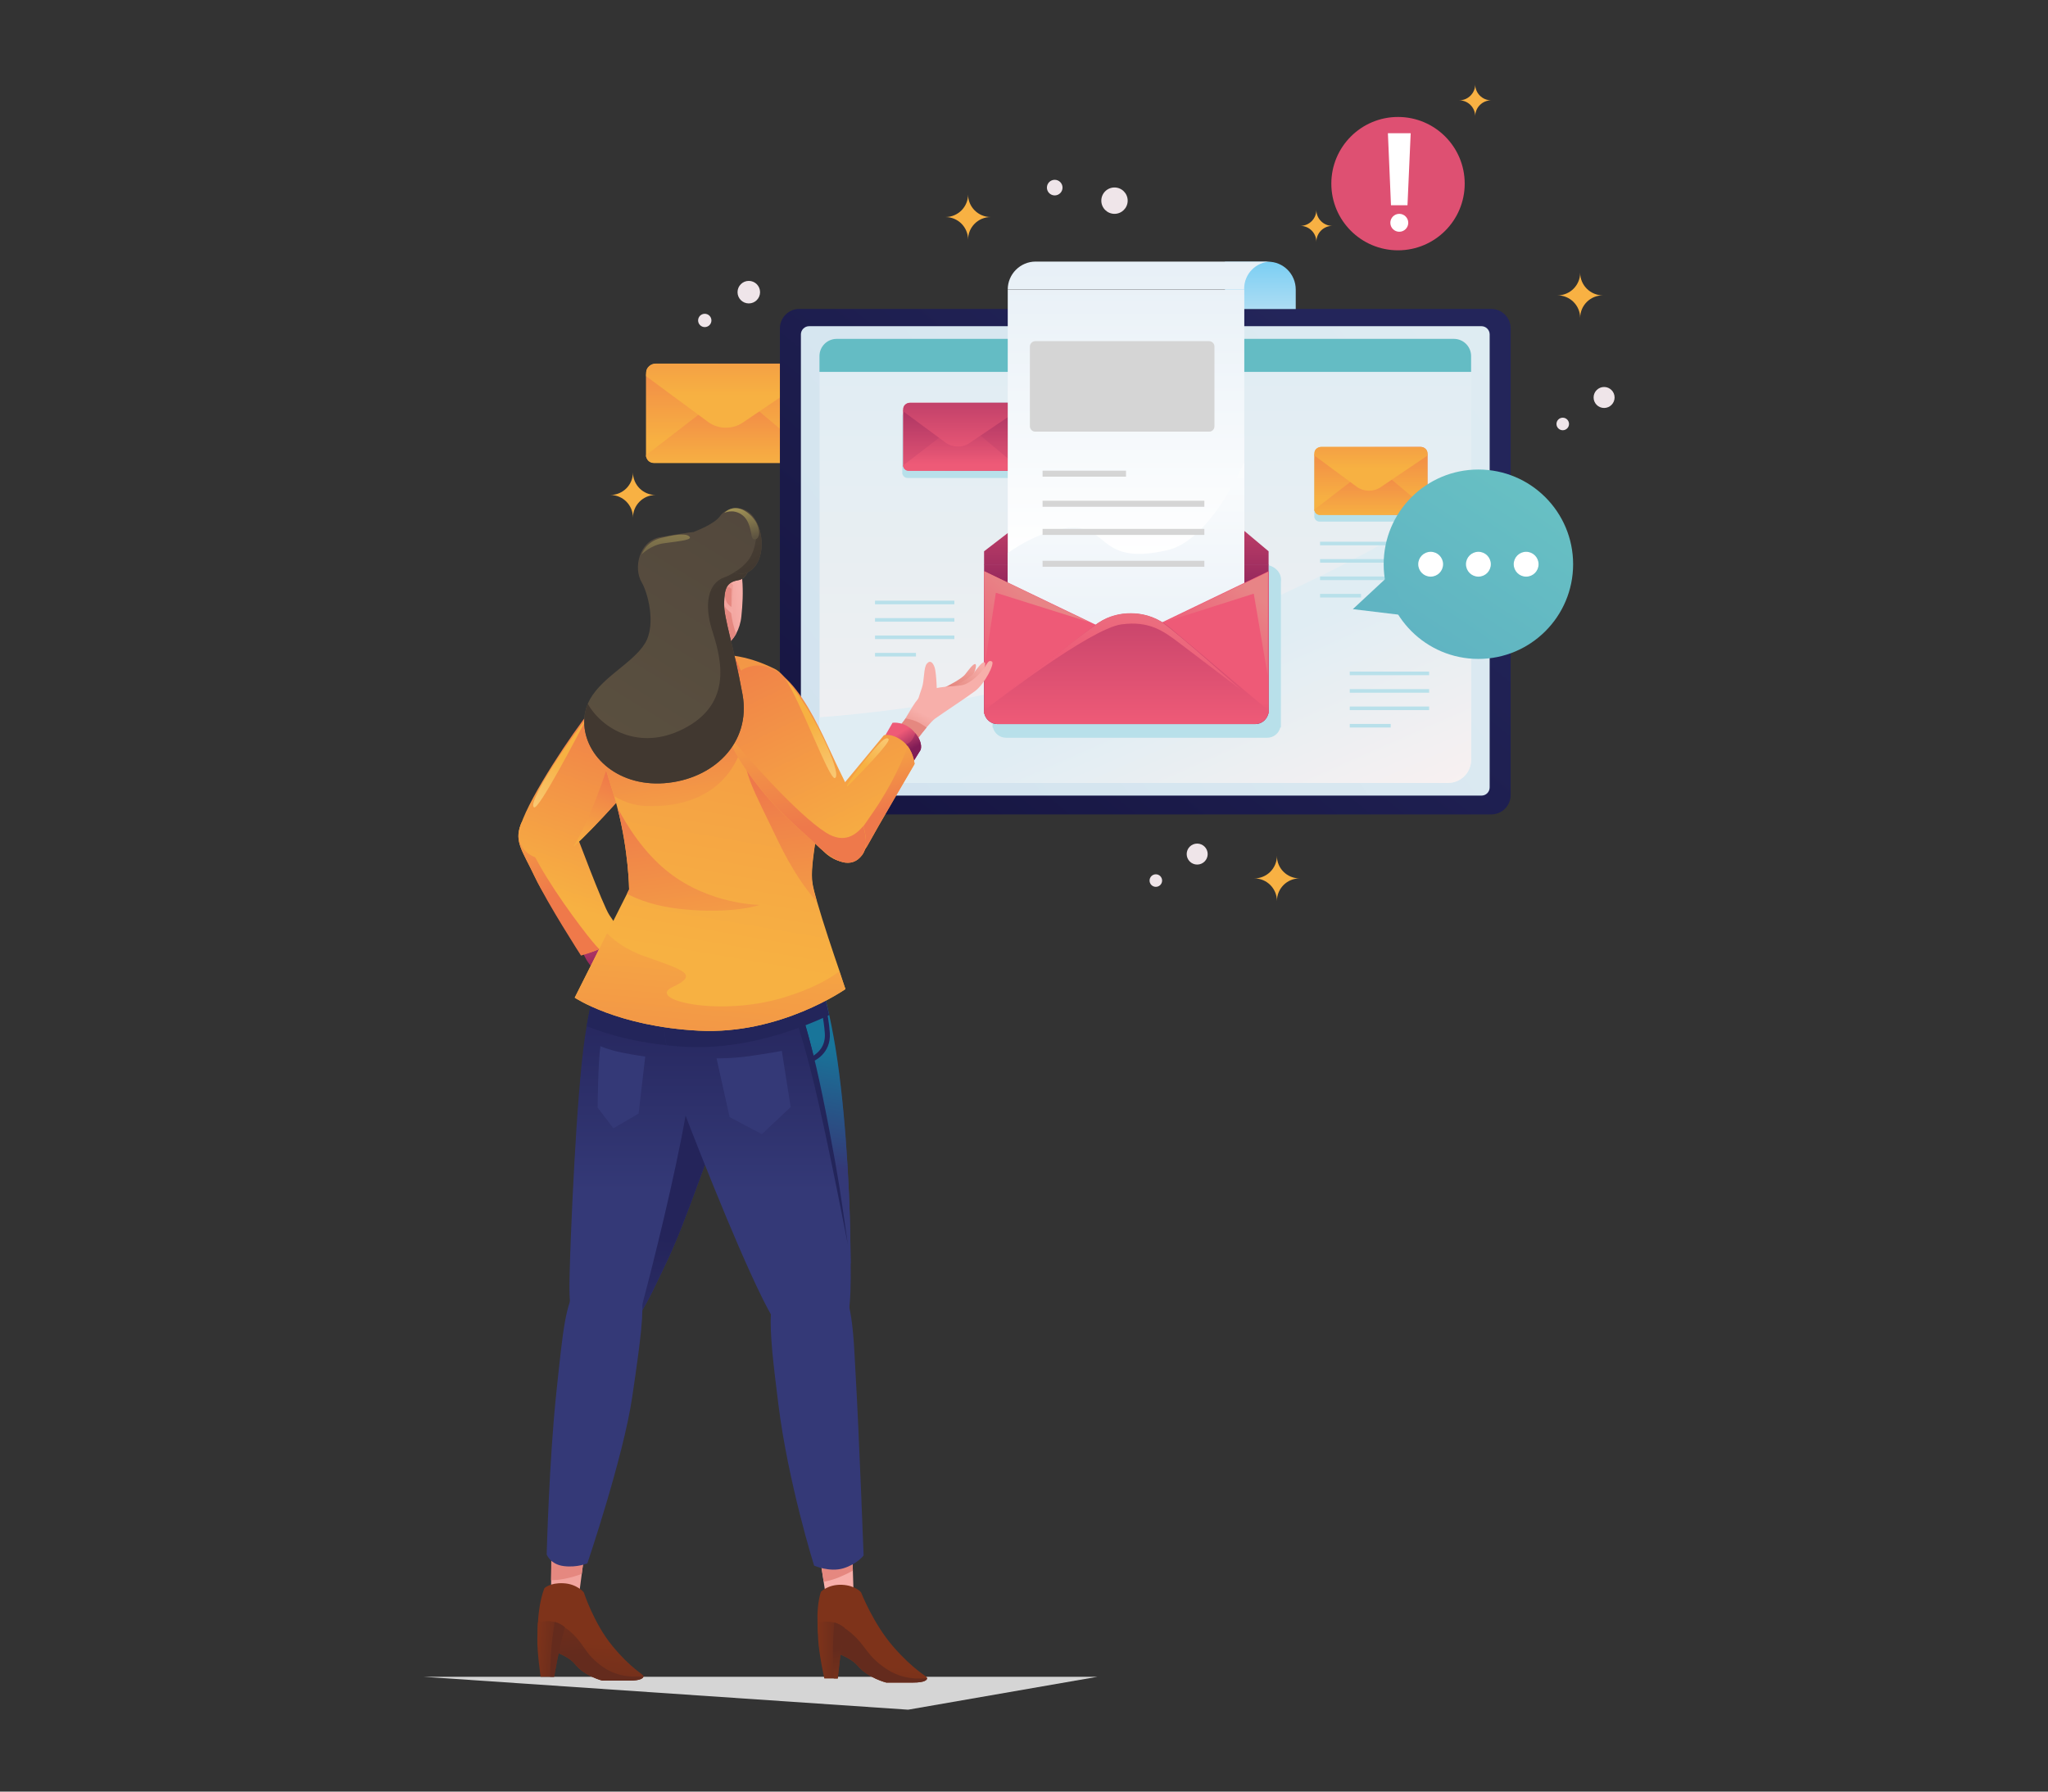 <?xml version="1.0" encoding="utf-8"?>
<!-- Generator: Adobe Illustrator 19.0.0, SVG Export Plug-In . SVG Version: 6.00 Build 0)  -->
<svg version="1.1" xmlns="http://www.w3.org/2000/svg" xmlns:xlink="http://www.w3.org/1999/xlink" x="0px" y="0px"
	 viewBox="0 0 1600 1400" style="enable-background:new 0 0 1600 1400;" xml:space="preserve">
<rect x="0" y="0" width="1600" height="1400" fill="#333333" stroke="none"/>
<style type="text/css">
	.st0{fill:#F8B143;}
	.st1{fill:#EFE5E9;}
	.st2{fill:url(#XMLID_13_);}
	.st3{fill:url(#XMLID_14_);}
	.st4{fill:url(#XMLID_15_);}
	.st5{fill:url(#XMLID_16_);}
	.st6{fill:url(#XMLID_17_);}
	.st7{fill:url(#XMLID_18_);}
	.st8{fill:url(#XMLID_19_);}
	.st9{fill:url(#XMLID_20_);}
	.st10{fill:#64BCC4;}
	.st11{fill:url(#XMLID_21_);}
	.st12{fill:#B8E0EA;}
	.st13{fill:url(#XMLID_22_);}
	.st14{fill:url(#XMLID_23_);}
	.st15{fill:url(#XMLID_24_);}
	.st16{fill:url(#XMLID_25_);}
	.st17{fill:url(#XMLID_26_);}
	.st18{fill:url(#XMLID_27_);}
	.st19{fill:url(#XMLID_28_);}
	.st20{fill:url(#XMLID_29_);}
	.st21{fill:url(#XMLID_30_);}
	.st22{fill:url(#XMLID_31_);}
	.st23{fill:url(#XMLID_32_);}
	.st24{fill:url(#XMLID_33_);}
	.st25{fill:url(#XMLID_34_);}
	.st26{fill:url(#XMLID_35_);}
	.st27{fill:url(#XMLID_36_);}
	.st28{fill:url(#XMLID_37_);}
	.st29{fill:#D5D5D5;}
	.st30{fill:url(#XMLID_38_);}
	.st31{fill:url(#XMLID_39_);}
	.st32{fill:url(#XMLID_40_);}
	.st33{fill:url(#XMLID_41_);}
	.st34{fill:url(#XMLID_42_);}
	.st35{fill:url(#XMLID_43_);}
	.st36{fill:url(#XMLID_44_);}
	.st37{fill:url(#XMLID_45_);}
	.st38{fill:#FFFFFF;}
	.st39{fill:#DE5072;}
	.st40{fill:url(#XMLID_46_);}
	.st41{fill:url(#XMLID_47_);}
	.st42{fill:url(#XMLID_48_);}
	.st43{fill:url(#XMLID_49_);}
	.st44{fill:url(#XMLID_50_);}
	.st45{fill:url(#XMLID_51_);}
	.st46{fill:url(#XMLID_52_);}
	.st47{fill:url(#XMLID_53_);}
	.st48{fill:url(#XMLID_54_);}
	.st49{fill:url(#XMLID_55_);}
	.st50{fill:url(#XMLID_56_);}
	.st51{fill:url(#XMLID_57_);}
	.st52{fill:url(#XMLID_58_);}
	.st53{fill:#23255A;}
	.st54{fill:url(#XMLID_59_);}
	.st55{fill:url(#XMLID_60_);}
	.st56{fill:url(#XMLID_61_);}
	.st57{fill:url(#XMLID_62_);}
	.st58{fill:url(#XMLID_63_);}
	.st59{fill:url(#XMLID_64_);}
	.st60{fill:url(#XMLID_65_);}
	.st61{fill:url(#XMLID_66_);}
	.st62{fill:url(#XMLID_67_);}
	.st63{fill:url(#XMLID_68_);}
	.st64{fill:url(#XMLID_69_);}
	.st65{fill:url(#XMLID_70_);}
	.st66{fill:url(#XMLID_71_);}
	.st67{fill:url(#XMLID_72_);}
	.st68{fill:url(#XMLID_73_);}
	.st69{fill:url(#XMLID_74_);}
	.st70{fill:url(#XMLID_75_);}
	.st71{fill:url(#XMLID_76_);}
	.st72{fill:url(#XMLID_77_);}
	.st73{fill:url(#XMLID_78_);}
	.st74{fill:url(#XMLID_79_);}
	.st75{fill:url(#XMLID_80_);}
	.st76{fill:url(#XMLID_81_);}
	.st77{fill:url(#XMLID_82_);}
	.st78{fill:url(#XMLID_84_);}
	.st79{fill:url(#XMLID_85_);}
	.st80{fill:url(#XMLID_86_);}
	.st81{fill:url(#XMLID_87_);}
	.st82{fill:url(#XMLID_88_);}
	.st83{fill:url(#XMLID_89_);}
	.st84{fill:url(#XMLID_90_);}
	.st85{fill:url(#XMLID_91_);}
	.st86{fill:url(#XMLID_92_);}
	.st87{fill:url(#XMLID_93_);}
	.st88{fill:url(#XMLID_94_);}
	.st89{fill:url(#XMLID_95_);}
	.st90{fill:url(#XMLID_96_);}
	.st91{fill:url(#XMLID_97_);}
	.st92{fill:url(#XMLID_98_);}
	.st93{fill:url(#XMLID_100_);}
	.st94{fill:url(#XMLID_103_);}
	.st95{fill:url(#XMLID_105_);}
	.st96{fill:url(#XMLID_129_);}
	.st97{fill:url(#XMLID_130_);}
	.st98{fill:url(#XMLID_131_);}
</style>
<g id="ORNAMENT_1">
	<g id="XMLID_184_">
		<path id="XMLID_251_" class="st0" d="M1252.2,230.8c-9.8,0-17.7,7.9-17.7,17.7c0-9.8-7.9-17.7-17.7-17.7c9.8,0,17.7-7.9,17.7-17.7
			C1234.5,222.9,1242.5,230.8,1252.2,230.8z"/>
		<path id="XMLID_783_" class="st0" d="M1165,78.4c-6.9,0-12.5,5.6-12.5,12.5c0-6.9-5.6-12.5-12.5-12.5c6.9,0,12.5-5.6,12.5-12.5
			C1152.5,72.8,1158.1,78.4,1165,78.4z"/>
		<path id="XMLID_784_" class="st0" d="M1040.9,176.5c-6.9,0-12.5,5.6-12.5,12.5c0-6.9-5.6-12.5-12.5-12.5c6.9,0,12.5-5.6,12.5-12.5
			C1028.4,170.9,1034,176.5,1040.9,176.5z"/>
		<path id="XMLID_241_" class="st0" d="M774,169.6c-9.8,0-17.7,7.9-17.7,17.7c0-9.8-7.9-17.7-17.7-17.7c9.8,0,17.7-7.9,17.7-17.7
			C756.3,161.7,764.2,169.6,774,169.6z"/>
		<path id="XMLID_253_" class="st0" d="M1015.3,686.4c-9.8,0-17.7,7.9-17.7,17.7c0-9.8-7.9-17.7-17.7-17.7c9.8,0,17.7-7.9,17.7-17.7
			C997.5,678.5,1005.5,686.4,1015.3,686.4z"/>
		<path id="XMLID_246_" class="st0" d="M512.2,386.8c-9.8,0-17.7,7.9-17.7,17.7c0-9.8-7.9-17.7-17.7-17.7c9.8,0,17.7-7.9,17.7-17.7
			C494.5,378.9,502.4,386.8,512.2,386.8z"/>
	</g>
</g>
<g id="ORNAMENT_2">
	<g id="XMLID_750_">
		<g id="XMLID_240_">
			<circle id="XMLID_237_" class="st1" cx="1253.2" cy="310.6" r="8.2"/>
			<circle id="XMLID_239_" class="st1" cx="1220.9" cy="331.3" r="4.9"/>
		</g>
		<g id="XMLID_753_">
			<circle id="XMLID_757_" class="st1" cx="935.3" cy="667.4" r="8.2"/>
			<circle id="XMLID_755_" class="st1" cx="903" cy="688.1" r="4.9"/>
		</g>
		<g id="XMLID_243_">
			<circle id="XMLID_245_" class="st1" cx="870.7" cy="156.8" r="10.3"/>
			<circle id="XMLID_244_" class="st1" cx="824" cy="146.6" r="6.1"/>
		</g>
		<g id="XMLID_247_">
			<circle id="XMLID_249_" class="st1" cx="585" cy="228.3" r="8.8"/>
			<circle id="XMLID_248_" class="st1" cx="550.6" cy="250.4" r="5.2"/>
		</g>
	</g>
</g>
<g id="LETTER">
	<g id="XMLID_765_">
		<linearGradient id="XMLID_13_" gradientUnits="userSpaceOnUse" x1="504.808" y1="322.958" x2="633.934" y2="322.958">
			<stop  offset="0.139" style="stop-color:#F7B142"/>
			<stop  offset="1" style="stop-color:#EF794A"/>
		</linearGradient>
		<path id="XMLID_770_" class="st2" d="M627.9,361.7h-117c-3.4,0-6.1-2.7-6.1-6.1v-63.8c0-4.3,3.4-7.7,7.7-7.7h113.7
			c4.3,0,7.7,3.4,7.7,7.7v63.8C633.9,359,631.2,361.7,627.9,361.7z"/>
		<linearGradient id="XMLID_14_" gradientUnits="userSpaceOnUse" x1="537.089" y1="359.013" x2="537.089" y2="260.713">
			<stop  offset="0.139" style="stop-color:#F7B142"/>
			<stop  offset="1" style="stop-color:#EF794A"/>
		</linearGradient>
		<polygon id="XMLID_769_" class="st3" points="504.8,292.3 569.4,323.3 504.8,357.2 		"/>
		<linearGradient id="XMLID_15_" gradientUnits="userSpaceOnUse" x1="601.68" y1="359.013" x2="601.68" y2="260.713">
			<stop  offset="0.139" style="stop-color:#F7B142"/>
			<stop  offset="1" style="stop-color:#EF794A"/>
		</linearGradient>
		<polygon id="XMLID_768_" class="st4" points="634,292.3 569.4,323.3 634,357.2 		"/>
		<linearGradient id="XMLID_16_" gradientUnits="userSpaceOnUse" x1="569.371" y1="374.478" x2="569.371" y2="296.152">
			<stop  offset="0.139" style="stop-color:#F7B142"/>
			<stop  offset="1" style="stop-color:#EF794A"/>
		</linearGradient>
		<path id="XMLID_767_" class="st5" d="M633.9,355.7L633.9,355.7c0,3.4-2.7,6.1-6.1,6.1h-117c-3.4,0-6.1-2.7-6.1-6.1l0,0l49.8-38.4
			c10.2-7.9,24.6-7.6,34.5,0.7L633.9,355.7z"/>
		<linearGradient id="XMLID_17_" gradientUnits="userSpaceOnUse" x1="569.371" y1="322.595" x2="569.371" y2="224.75">
			<stop  offset="0.139" style="stop-color:#F7B142"/>
			<stop  offset="1" style="stop-color:#EF794A"/>
		</linearGradient>
		<path id="XMLID_766_" class="st6" d="M504.8,294v-3c0-3.7,3.4-6.8,7.7-6.8h113.7c4.3,0,7.7,3,7.7,6.8v3l-53.7,36.3
			c-8,5.4-19.2,5.2-26.9-0.5L504.8,294z"/>
	</g>
</g>
<g id="MONITOR">
	<g id="XMLID_779_">
		<g id="XMLID_222_">
			<linearGradient id="XMLID_18_" gradientUnits="userSpaceOnUse" x1="1081.054" y1="210.768" x2="701.063" y2="676.211">
				<stop  offset="0.118" style="stop-color:#23255A"/>
				<stop  offset="1" style="stop-color:#161541"/>
			</linearGradient>
			<path id="XMLID_99_" class="st7" d="M1165,636.4H624.5c-8.4,0-15.2-6.8-15.2-15.2V256.6c0-8.4,6.8-15.2,15.2-15.2H1165
				c8.4,0,15.2,6.8,15.2,15.2v364.6C1180.2,629.7,1173.4,636.4,1165,636.4z"/>
			<linearGradient id="XMLID_19_" gradientUnits="userSpaceOnUse" x1="1212.014" y1="196.707" x2="622.189" y2="645.84">
				<stop  offset="0" style="stop-color:#E0EDF3"/>
				<stop  offset="1" style="stop-color:#D1E2EE"/>
			</linearGradient>
			<path id="XMLID_101_" class="st8" d="M1157.4,621.7H632.1c-3.5,0-6.4-2.9-6.4-6.4v-354c0-3.5,2.9-6.4,6.4-6.4h525.3
				c3.5,0,6.4,2.9,6.4,6.4v354C1163.8,618.8,1161,621.7,1157.4,621.7z"/>
		</g>
		<g id="XMLID_778_">
			<g id="XMLID_221_">
				<g id="XMLID_220_">
					<linearGradient id="XMLID_20_" gradientUnits="userSpaceOnUse" x1="894.755" y1="271.596" x2="894.755" y2="784.97">
						<stop  offset="0" style="stop-color:#E0EDF3"/>
						<stop  offset="1" style="stop-color:#FAF1F1"/>
					</linearGradient>
					<path id="XMLID_997_" class="st9" d="M1149.3,278.3v315.4c0,10-8.1,18-18,18h-473c-10,0-18-8.1-18-18V278.3
						c0-7.5,6-13.5,13.5-13.5h482.1C1143.3,264.8,1149.3,270.9,1149.3,278.3z"/>
					<path id="XMLID_250_" class="st10" d="M1149.3,290.6H640.2v-12.3c0-7.5,6-13.5,13.5-13.5h482.1c7.5,0,13.5,6,13.5,13.5V290.6z"
						/>
					<linearGradient id="XMLID_21_" gradientUnits="userSpaceOnUse" x1="914.058" y1="533.015" x2="986.784" y2="698.466">
						<stop  offset="0" style="stop-color:#E0EDF3"/>
						<stop  offset="1" style="stop-color:#FAF1F1"/>
					</linearGradient>
					<path id="XMLID_995_" class="st11" d="M1149.3,380.7v213.1c0,10-8.1,18-18,18h-473c-10,0-18-8.1-18-18v-33.3
						c76.9-5.8,188.5-22.7,301.3-69.7C1056.8,442.6,1117.9,404.6,1149.3,380.7z"/>
				</g>
				<g id="XMLID_209_">
					<g id="XMLID_208_">
						<rect id="XMLID_215_" x="1031.3" y="423.3" class="st12" width="77.2" height="2.8"/>
						<rect id="XMLID_216_" x="1031.3" y="436.9" class="st12" width="77.2" height="2.8"/>
						<rect id="XMLID_217_" x="1031.3" y="450.5" class="st12" width="77.2" height="2.8"/>
						<rect id="XMLID_218_" x="1031.3" y="464.1" class="st12" width="32" height="2.8"/>
					</g>
					<g id="XMLID_226_">
						<rect id="XMLID_230_" x="1054.5" y="524.8" class="st12" width="62" height="2.8"/>
						<rect id="XMLID_229_" x="1054.5" y="538.5" class="st12" width="62" height="2.8"/>
						<rect id="XMLID_228_" x="1054.5" y="552.1" class="st12" width="62" height="2.8"/>
						<rect id="XMLID_227_" x="1054.5" y="565.7" class="st12" width="32" height="2.8"/>
					</g>
				</g>
				<g id="XMLID_964_">
					<g id="XMLID_965_">
						<rect id="XMLID_971_" x="683.6" y="469.4" class="st12" width="62" height="2.8"/>
						<rect id="XMLID_968_" x="683.6" y="483" class="st12" width="62" height="2.8"/>
						<rect id="XMLID_967_" x="683.6" y="496.6" class="st12" width="62" height="2.8"/>
						<rect id="XMLID_966_" x="683.6" y="510.2" class="st12" width="32" height="2.8"/>
					</g>
				</g>
				<g id="XMLID_946_">
					<path id="XMLID_947_" class="st12" d="M1114.6,360.3v44.2l-0.1-0.1c-0.4,1.8-2.1,3.2-4,3.2h-79.6c-1.9,0-3.6-1.4-4-3.2
						l-0.1,0.1v-45.1c0-2.4,2.1-4.3,4.7-4.6c0.2,0,0.4,0,0.5,0h77.4c0.2,0,0.4,0,0.5,0c2.6,0.2,4.7,2.2,4.7,4.6L1114.6,360.3
						L1114.6,360.3z"/>
				</g>
				<g id="XMLID_948_">
					<path id="XMLID_949_" class="st12" d="M792.8,326.2v44.2l-0.1-0.1c-0.4,1.8-2.1,3.2-4,3.2H709c-1.9,0-3.6-1.4-4-3.2l-0.1,0.1
						v-45.1c0-2.4,2.1-4.3,4.7-4.6c0.2,0,0.4,0,0.5,0h77.4c0.2,0,0.4,0,0.5,0c2.6,0.2,4.7,2.2,4.7,4.6L792.8,326.2L792.8,326.2z"/>
				</g>
			</g>
			<g id="XMLID_205_">
				<linearGradient id="XMLID_22_" gradientUnits="userSpaceOnUse" x1="1026.93" y1="375.813" x2="1115.166" y2="375.813">
					<stop  offset="0.139" style="stop-color:#F7B142"/>
					<stop  offset="1" style="stop-color:#EF794A"/>
				</linearGradient>
				<path id="XMLID_214_" class="st13" d="M1111,402.3h-79.9c-2.3,0-4.2-1.9-4.2-4.2v-43.6c0-2.9,2.4-5.3,5.3-5.3h77.7
					c2.9,0,5.3,2.4,5.3,5.3v43.6C1115.2,400.5,1113.3,402.3,1111,402.3z"/>
				<linearGradient id="XMLID_23_" gradientUnits="userSpaceOnUse" x1="1048.989" y1="400.451" x2="1048.989" y2="333.279">
					<stop  offset="0.139" style="stop-color:#F7B142"/>
					<stop  offset="1" style="stop-color:#EF794A"/>
				</linearGradient>
				<polygon id="XMLID_211_" class="st14" points="1026.9,354.9 1071,376.1 1026.9,399.2 				"/>
				<linearGradient id="XMLID_24_" gradientUnits="userSpaceOnUse" x1="1093.125" y1="400.451" x2="1093.125" y2="333.279">
					<stop  offset="0.139" style="stop-color:#F7B142"/>
					<stop  offset="1" style="stop-color:#EF794A"/>
				</linearGradient>
				<polygon id="XMLID_210_" class="st15" points="1115.2,354.9 1071,376.1 1115.2,399.2 				"/>
				<linearGradient id="XMLID_25_" gradientUnits="userSpaceOnUse" x1="1071.048" y1="411.019" x2="1071.048" y2="357.496">
					<stop  offset="0.139" style="stop-color:#F7B142"/>
					<stop  offset="1" style="stop-color:#EF794A"/>
				</linearGradient>
				<path id="XMLID_213_" class="st16" d="M1115.2,398.2L1115.2,398.2c0,2.3-1.9,4.2-4.2,4.2h-79.9c-2.3,0-4.2-1.9-4.2-4.2l0,0
					l34-26.2c7-5.4,16.8-5.2,23.6,0.5L1115.2,398.2z"/>
				<linearGradient id="XMLID_26_" gradientUnits="userSpaceOnUse" x1="1071.048" y1="375.565" x2="1071.048" y2="308.705">
					<stop  offset="0.139" style="stop-color:#F7B142"/>
					<stop  offset="1" style="stop-color:#EF794A"/>
				</linearGradient>
				<path id="XMLID_212_" class="st17" d="M1026.9,356v-2.1c0-2.6,2.4-4.6,5.3-4.6h77.7c2.9,0,5.3,2.1,5.3,4.6v2.1l-36.7,24.8
					c-5.5,3.7-13.1,3.5-18.4-0.3L1026.9,356z"/>
			</g>
			<g id="XMLID_224_">
				<linearGradient id="XMLID_27_" gradientUnits="userSpaceOnUse" x1="705.653" y1="341.352" x2="793.888" y2="341.352">
					<stop  offset="0.118" style="stop-color:#EE5A77"/>
					<stop  offset="1" style="stop-color:#801C56"/>
				</linearGradient>
				<path id="XMLID_763_" class="st18" d="M789.7,367.8h-79.9c-2.3,0-4.2-1.9-4.2-4.2v-43.6c0-2.9,2.4-5.3,5.3-5.3h77.7
					c2.9,0,5.3,2.4,5.3,5.3v43.6C793.9,366,792,367.8,789.7,367.8z"/>
				<linearGradient id="XMLID_28_" gradientUnits="userSpaceOnUse" x1="727.712" y1="386.474" x2="727.712" y2="282.804">
					<stop  offset="0.118" style="stop-color:#EE5A77"/>
					<stop  offset="1" style="stop-color:#801C56"/>
				</linearGradient>
				<polygon id="XMLID_762_" class="st19" points="705.7,320.4 749.8,341.6 705.7,364.7 				"/>
				<linearGradient id="XMLID_29_" gradientUnits="userSpaceOnUse" x1="771.848" y1="386.474" x2="771.848" y2="282.804">
					<stop  offset="0.118" style="stop-color:#EE5A77"/>
					<stop  offset="1" style="stop-color:#801C56"/>
				</linearGradient>
				<polygon id="XMLID_761_" class="st20" points="793.9,320.4 749.8,341.6 793.9,364.7 				"/>
				<linearGradient id="XMLID_30_" gradientUnits="userSpaceOnUse" x1="749.77" y1="372.383" x2="749.77" y2="289.83">
					<stop  offset="0.118" style="stop-color:#EE5A77"/>
					<stop  offset="1" style="stop-color:#801C56"/>
				</linearGradient>
				<path id="XMLID_760_" class="st21" d="M793.9,363.7L793.9,363.7c0,2.3-1.9,4.2-4.2,4.2h-79.9c-2.3,0-4.2-1.9-4.2-4.2l0,0
					l34-26.2c7-5.4,16.8-5.2,23.6,0.5L793.9,363.7z"/>
				<linearGradient id="XMLID_31_" gradientUnits="userSpaceOnUse" x1="749.77" y1="371.474" x2="749.77" y2="251.928">
					<stop  offset="0.118" style="stop-color:#EE5A77"/>
					<stop  offset="1" style="stop-color:#801C56"/>
				</linearGradient>
				<path id="XMLID_225_" class="st22" d="M705.7,321.5v-2.1c0-2.6,2.4-4.6,5.3-4.6h77.7c2.9,0,5.3,2.1,5.3,4.6v2.1l-36.7,24.8
					c-5.5,3.7-13.1,3.5-18.4-0.3L705.7,321.5z"/>
			</g>
		</g>
		<g id="XMLID_945_">
			<path id="XMLID_989_" class="st12" d="M1000.7,455.4v113.1l-0.4-0.2c-1.1,4.7-5.3,8.2-10.3,8.2H786c-5,0-9.2-3.5-10.3-8.1
				l-0.3,0.2V453c0-6.1,5.3-11.1,12.1-11.7c0.5,0,0.9-0.1,1.4-0.1h198.4c0.5,0,0.9,0,1.4,0.1c6.8,0.6,12.1,5.6,12.1,11.7
				L1000.7,455.4L1000.7,455.4z"/>
		</g>
	</g>
</g>
<g id="NEWSLETTER">
	<g id="XMLID_777_">
		<g id="XMLID_104_">
			<linearGradient id="XMLID_32_" gradientUnits="userSpaceOnUse" x1="879.981" y1="338.066" x2="879.981" y2="482.087">
				<stop  offset="0.118" style="stop-color:#EE5A77"/>
				<stop  offset="1" style="stop-color:#801C56"/>
			</linearGradient>
			<path id="XMLID_102_" class="st23" d="M980.7,565.8H779.3c-5.8,0-10.5-4.7-10.5-10.5V441h222.3v114.3
				C991.1,561.1,986.4,565.8,980.7,565.8z"/>
			<linearGradient id="XMLID_33_" gradientUnits="userSpaceOnUse" x1="879.981" y1="338.066" x2="879.981" y2="482.087">
				<stop  offset="0.118" style="stop-color:#EE5A77"/>
				<stop  offset="1" style="stop-color:#801C56"/>
			</linearGradient>
			<path id="XMLID_113_" class="st24" d="M991.1,430.8v10.5H768.8v-10.5l92.4-71.2c13.7-10.6,33-10.2,46.3,1L991.1,430.8z"/>
		</g>
		<g id="XMLID_759_">
			<g id="XMLID_201_">
				<linearGradient id="XMLID_34_" gradientUnits="userSpaceOnUse" x1="984.672" y1="196.141" x2="984.672" y2="282.889">
					<stop  offset="0" style="stop-color:#70CBF2"/>
					<stop  offset="1" style="stop-color:#E3EDF5"/>
				</linearGradient>
				<path id="XMLID_764_" class="st25" d="M1012.3,226.3v15.2H957v-37h33.5C1002.6,204.4,1012.3,214.2,1012.3,226.3z"/>
			</g>
			<g id="XMLID_758_">
				<linearGradient id="XMLID_35_" gradientUnits="userSpaceOnUse" x1="879.639" y1="434.2" x2="879.639" y2="162.817">
					<stop  offset="0" style="stop-color:#FFFFFF"/>
					<stop  offset="1" style="stop-color:#E3EDF5"/>
				</linearGradient>
				<rect id="XMLID_959_" x="787.3" y="226.3" class="st26" width="184.8" height="280.7"/>
				<linearGradient id="XMLID_36_" gradientUnits="userSpaceOnUse" x1="879.639" y1="327.287" x2="879.639" y2="565.097">
					<stop  offset="0" style="stop-color:#FFFFFF"/>
					<stop  offset="1" style="stop-color:#E3EDF5"/>
				</linearGradient>
				<path id="XMLID_957_" class="st27" d="M972,361.6V507H787.3v-74.8c12.3-8.7,26.1-15.7,40.9-18.7c40.2-8.2,25.4,29.9,83.9,16.4
					C937,424,957.9,391.2,972,361.6z"/>
				<linearGradient id="XMLID_37_" gradientUnits="userSpaceOnUse" x1="890.038" y1="434.2" x2="890.038" y2="162.812">
					<stop  offset="0" style="stop-color:#FFFFFF"/>
					<stop  offset="1" style="stop-color:#E3EDF5"/>
				</linearGradient>
				<path id="XMLID_200_" class="st28" d="M992.8,204.4H809.1c-12,0-21.8,9.8-21.8,21.8v0H972l0-0.5
					C971.9,214.1,981.2,204.6,992.8,204.4L992.8,204.4z"/>
				<g id="XMLID_752_">
					<path id="XMLID_202_" class="st29" d="M944.7,337.3H808.8c-2.3,0-4.2-1.9-4.2-4.2v-62.3c0-2.3,1.9-4.2,4.2-4.2h135.8
						c2.3,0,4.2,1.9,4.2,4.2v62.3C948.8,335.4,947,337.3,944.7,337.3z"/>
					<g id="XMLID_189_">
						<rect id="XMLID_204_" x="814.5" y="367.8" class="st29" width="65.2" height="4.7"/>
						<rect id="XMLID_206_" x="814.5" y="391.3" class="st29" width="126.4" height="4.7"/>
						<rect id="XMLID_207_" x="814.5" y="413.3" class="st29" width="126.4" height="4.7"/>
						<rect id="XMLID_963_" x="814.5" y="438.2" class="st29" width="126.4" height="4.7"/>
					</g>
				</g>
			</g>
		</g>
		<g id="XMLID_776_">
			<linearGradient id="XMLID_38_" gradientUnits="userSpaceOnUse" x1="824.414" y1="530.106" x2="824.414" y2="690.618">
				<stop  offset="0.118" style="stop-color:#EE5A77"/>
				<stop  offset="1" style="stop-color:#801C56"/>
			</linearGradient>
			<polygon id="XMLID_109_" class="st30" points="768.8,446.3 880,499.7 768.8,557.9 			"/>
			<linearGradient id="XMLID_39_" gradientUnits="userSpaceOnUse" x1="935.595" y1="530.106" x2="935.595" y2="690.618">
				<stop  offset="0.118" style="stop-color:#EE5A77"/>
				<stop  offset="1" style="stop-color:#801C56"/>
			</linearGradient>
			<polygon id="XMLID_112_" class="st31" points="991.2,446.3 880,499.7 991.2,557.9 			"/>
			<linearGradient id="XMLID_40_" gradientUnits="userSpaceOnUse" x1="879.981" y1="596.468" x2="879.981" y2="326.963">
				<stop  offset="0.118" style="stop-color:#EE5A77"/>
				<stop  offset="1" style="stop-color:#801C56"/>
			</linearGradient>
			<path id="XMLID_203_" class="st32" d="M991.1,555.3L991.1,555.3c0,5.8-4.7,10.5-10.5,10.5H779.3c-5.8,0-10.5-4.7-10.5-10.5l0,0
				l85.7-66.1c17.6-13.6,42.3-13.1,59.4,1.2L991.1,555.3z"/>
			<linearGradient id="XMLID_41_" gradientUnits="userSpaceOnUse" x1="931.68" y1="527.647" x2="984.52" y2="467.308">
				<stop  offset="0.118" style="stop-color:#EE5B78"/>
				<stop  offset="1" style="stop-color:#E88486"/>
			</linearGradient>
			<polygon id="XMLID_533_" class="st33" points="908.8,486.4 990.6,447 990.4,528 979.5,463.9 			"/>
			<linearGradient id="XMLID_42_" gradientUnits="userSpaceOnUse" x1="756.162" y1="527.357" x2="805.741" y2="470.74">
				<stop  offset="0.118" style="stop-color:#EE5B78"/>
				<stop  offset="1" style="stop-color:#E88486"/>
			</linearGradient>
			<polygon id="XMLID_536_" class="st34" points="769.5,519.1 778,463.2 850.6,486 768.8,446.3 			"/>
			<linearGradient id="XMLID_43_" gradientUnits="userSpaceOnUse" x1="874.397" y1="534.106" x2="894.866" y2="429.034">
				<stop  offset="0.118" style="stop-color:#EE5B78"/>
				<stop  offset="1" style="stop-color:#E88486"/>
			</linearGradient>
			<path id="XMLID_537_" class="st35" d="M775.4,550.3c0,0,76.4-59.2,100.8-62.4c21.6-2.9,32.6,5.1,44.8,14.3s48.2,36.6,48.2,36.6
				s-47.4-42.7-61-52.3c-13.6-9.5-35.1-9.9-49.3-0.3C845.6,495.2,775.4,550.3,775.4,550.3z"/>
		</g>
	</g>
</g>
<g id="SPEECH_BUBBLE">
	<g id="XMLID_236_">
		<linearGradient id="XMLID_44_" gradientUnits="userSpaceOnUse" x1="1042.736" y1="607.125" x2="1211.29" y2="357.416">
			<stop  offset="0" style="stop-color:#59AAC0"/>
			<stop  offset="1" style="stop-color:#69C2C4"/>
		</linearGradient>
		<circle id="XMLID_219_" class="st36" cx="1155" cy="440.9" r="74"/>
		<linearGradient id="XMLID_45_" gradientUnits="userSpaceOnUse" x1="993.439" y1="603.185" x2="1197.146" y2="301.397">
			<stop  offset="0" style="stop-color:#59AAC0"/>
			<stop  offset="1" style="stop-color:#69C2C4"/>
		</linearGradient>
		<polygon id="XMLID_232_" class="st37" points="1056.9,476 1086.7,448.3 1098.3,481 		"/>
		<g id="XMLID_233_">
			<circle id="XMLID_231_" class="st38" cx="1117.7" cy="440.9" r="9.7"/>
			<circle id="XMLID_234_" class="st38" cx="1155" cy="440.9" r="9.7"/>
			<circle id="XMLID_235_" class="st38" cx="1192.3" cy="440.9" r="9.7"/>
		</g>
	</g>
</g>
<g id="NOTIFICATION">
	<g id="XMLID_775_">
		<circle id="XMLID_238_" class="st39" cx="1092.2" cy="143.5" r="52.1"/>
		<g id="XMLID_774_">
			<g id="XMLID_771_">
				<path id="XMLID_772_" class="st38" d="M1099.6,160.4h-12.9l-2.4-56.3h17.8L1099.6,160.4z"/>
			</g>
			<circle id="XMLID_223_" class="st38" cx="1093.2" cy="174.1" r="7"/>
		</g>
	</g>
</g>
<g id="FLOOR">
	<polygon id="XMLID_1_" class="st29" points="709.5,1336 331,1310.3 857.3,1310.3 	"/>
</g>
<g id="LEFT_ARM_2">
	<g id="XMLID_4_">
		<g id="XMLID_3_">
			
				<linearGradient id="XMLID_46_" gradientUnits="userSpaceOnUse" x1="579.391" y1="717.754" x2="566.281" y2="754.118" gradientTransform="matrix(-0.386 0.923 -0.923 -0.386 1406.667 562.533)">
				<stop  offset="0.144" style="stop-color:#F7AFAA"/>
				<stop  offset="0.933" style="stop-color:#E58880"/>
			</linearGradient>
			<path id="XMLID_8_" class="st40" d="M498.4,788.1c0,0,0.8,13.6,3.2,17.8s5.2,8.8,4.5,10.3c-0.8,1.5-5.4-2.4-7.6-5
				s-8.2-20.1-8.4-21.8C489.8,787.6,496.3,783.1,498.4,788.1z"/>
			
				<linearGradient id="XMLID_47_" gradientUnits="userSpaceOnUse" x1="585.024" y1="726.101" x2="568.013" y2="760.124" gradientTransform="matrix(-0.386 0.923 -0.923 -0.386 1406.667 562.533)">
				<stop  offset="0.144" style="stop-color:#F7AFAA"/>
				<stop  offset="0.933" style="stop-color:#E58880"/>
			</linearGradient>
			<path id="XMLID_7_" class="st41" d="M496.2,792.5c0,0,0.9,14.9,3.5,19.6s5.8,9.7,4.9,11.4c-0.9,1.7-6-2.7-8.3-5.5
				c-2.4-2.8-9-22.1-9.3-24C486.8,791.9,494,786.9,496.2,792.5z"/>
			
				<linearGradient id="XMLID_48_" gradientUnits="userSpaceOnUse" x1="550.788" y1="771.748" x2="536.429" y2="799.528" gradientTransform="matrix(-0.386 0.923 -0.923 -0.386 1406.667 562.533)">
				<stop  offset="0.144" style="stop-color:#F7AFAA"/>
				<stop  offset="0.933" style="stop-color:#E58880"/>
			</linearGradient>
			<path id="XMLID_6_" class="st42" d="M486.6,808.2c-2.3-9.1-6-29-7.8-37c-0.5-2.1-1.9-5.3-3.9-9c-5.6-10.7-15-25.3-15-25.3
				c6.1-9.6,15.8-6.5,15.8-6.5s7,10.4,10.4,16.7c0.4,0.8,1,1.7,1.6,2.6c4.6,6.6,14,16.6,13.3,26.4c-0.8,11.2-6.4,20.6-6.6,26.6
				c-0.2,6,3,14.3,6,19c3,4.6,4.4,5.7,2.3,7.5C500.6,831.1,488.9,817.3,486.6,808.2z"/>
			
				<linearGradient id="XMLID_49_" gradientUnits="userSpaceOnUse" x1="540.378" y1="745.072" x2="534.916" y2="765.518" gradientTransform="matrix(-0.386 0.923 -0.923 -0.386 1406.667 562.533)">
				<stop  offset="0.144" style="stop-color:#F7AFAA"/>
				<stop  offset="0.933" style="stop-color:#E58880"/>
			</linearGradient>
			<path id="XMLID_5_" class="st43" d="M474.9,762.2c-5.6-10.7-15-25.3-15-25.3c6.1-9.6,15.8-6.5,15.8-6.5s7,10.4,10.4,16.7
				c0.4,0.8,1,1.7,1.6,2.6c-1.9,3.1-4.5,6.5-7.7,8.8C478.1,760.2,476.4,761.3,474.9,762.2z"/>
		</g>
		<g id="XMLID_726_">
			<linearGradient id="XMLID_50_" gradientUnits="userSpaceOnUse" x1="463.626" y1="702.462" x2="476.527" y2="763.224">
				<stop  offset="0.118" style="stop-color:#EE5A77"/>
				<stop  offset="1" style="stop-color:#801C56"/>
			</linearGradient>
			<path id="XMLID_111_" class="st44" d="M455.8,745c0,0,0.8,3.3,5,8.9c3.7,5,5,5.6,5,5.6s13.5-6,18.1-12.1c4.6-6,4.4-8.5,4.4-8.5
				l-7.7-12.3C480.6,726.7,471.8,742.3,455.8,745z"/>
			<linearGradient id="XMLID_51_" gradientUnits="userSpaceOnUse" x1="428.925" y1="731.746" x2="493.224" y2="544.465">
				<stop  offset="0.139" style="stop-color:#F7B142"/>
				<stop  offset="1" style="stop-color:#EF794A"/>
			</linearGradient>
			<path id="XMLID_197_" class="st45" d="M483.2,725.5c0,0-7.3,12.1-15.1,16.1c-0.3,0.2-0.7,0.4-1.1,0.5c-8.5,3.5-10,2.7-10,2.7
				s-29.3-38.9-39.1-59.5c-9.8-20.6-16.2-27.5-11.1-40.9c0.2-0.6,0.5-1.2,0.8-1.8c6.6-12.3,30.6-18.8,41.7,6.7
				c0,0,21.8,58.5,26.8,65.8C481.1,722.4,483.2,725.5,483.2,725.5z"/>
			<linearGradient id="XMLID_52_" gradientUnits="userSpaceOnUse" x1="385.32" y1="604.8" x2="434.637" y2="697.816">
				<stop  offset="0.139" style="stop-color:#F7B142"/>
				<stop  offset="1" style="stop-color:#EF794A"/>
			</linearGradient>
			<path id="XMLID_171_" class="st46" d="M468.1,741.6c-0.3,0.2-0.7,0.4-1.1,0.5c-8.5,3.5-13.1,4.6-13.1,4.6s-26.3-40.8-36-61.4
				c-9.8-20.6-16.2-27.5-11.1-40.9c0.2-0.6,0.5-1.2,0.8-1.8c0.6,4.3,2.7,11.7,8.7,23.7c12.1,24.6,36.6,57.4,46.6,69.5
				C464.7,738,466.4,739.9,468.1,741.6z"/>
		</g>
	</g>
</g>
<g id="LEFT_ARM_1">
	<g id="XMLID_728_">
		<g id="XMLID_727_">
			<linearGradient id="XMLID_53_" gradientUnits="userSpaceOnUse" x1="420.249" y1="728.768" x2="484.55" y2="541.486">
				<stop  offset="0.139" style="stop-color:#F7B142"/>
				<stop  offset="1" style="stop-color:#EF794A"/>
			</linearGradient>
			<path id="XMLID_190_" class="st47" d="M496.2,610.6c0,0-29.3,34-48.1,51c-4.9,4.5-9.2,7.8-11.9,9c-10.9,4.8-37.2-2.6-29.3-26.2
				c7.8-23.4,40.1-71.4,54.4-89.2c10-12.3,19.9-18.7,29.8-17c4.4,0.7,8.7,3,13.1,7C519.5,559.4,518.6,586.9,496.2,610.6z"/>
			
				<linearGradient id="XMLID_54_" gradientUnits="userSpaceOnUse" x1="168.995" y1="580.678" x2="202.427" y2="649.399" gradientTransform="matrix(-0.998 -6.923946e-002 -6.923946e-002 0.998 652.472 15.913)">
				<stop  offset="0.139" style="stop-color:#F7B142"/>
				<stop  offset="1" style="stop-color:#FAD58D"/>
			</linearGradient>
			<path id="XMLID_944_" class="st48" d="M458.5,561c0,0-9.7,12.1-21.8,30.4c-12.4,18.7-23.2,37.8-19.4,39.5S450.2,576.8,458.5,561z
				"/>
			<linearGradient id="XMLID_55_" gradientUnits="userSpaceOnUse" x1="459.099" y1="677.172" x2="484.07" y2="609.126">
				<stop  offset="0.139" style="stop-color:#F7B142"/>
				<stop  offset="1" style="stop-color:#EF794A"/>
			</linearGradient>
			<path id="XMLID_188_" class="st49" d="M496.2,610.6c0,0-29.3,34-48.1,51c5.7-9.7,15.1-28.1,25.6-59.8c12-36.1,16-55.2,17.3-63.7
				c4.4,0.7,8.7,3,13.1,7C519.5,559.4,518.6,586.9,496.2,610.6z"/>
		</g>
	</g>
</g>
<g id="LEFT_LEG_1">
	<g id="XMLID_11_">
		<g id="XMLID_191_">
			<linearGradient id="XMLID_56_" gradientUnits="userSpaceOnUse" x1="510.64" y1="744.592" x2="510.64" y2="930.454">
				<stop  offset="0.118" style="stop-color:#24245A"/>
				<stop  offset="1" style="stop-color:#343977"/>
			</linearGradient>
			<path id="XMLID_185_" class="st50" d="M576.2,815.7c-0.8,21.9-5.2,43.2-10.6,55.6c-11.9,27.5-29.3,82.4-44.9,114.9
				c-7.1,14.8-13.7,29.6-21.1,41.1c-8.8,13.7-18.7,22.7-32,21.4c-24.3-2.5-23.1-31.8-22.5-56.2s5-136.1,11.9-182.3
				c0.4-2.9,0.9-5.6,1.3-8.2c6.7-39.5,14.9-50.5,14.9-50.5c22.3-23.4,58.9-20.4,79.1-7c1.9,1.2,3.6,2.5,5.1,3.9
				C572.6,761.7,577.2,789.1,576.2,815.7z"/>
			<linearGradient id="XMLID_57_" gradientUnits="userSpaceOnUse" x1="536.307" y1="944.367" x2="521.949" y2="1136.643">
				<stop  offset="0.118" style="stop-color:#24245A"/>
				<stop  offset="1" style="stop-color:#343977"/>
			</linearGradient>
			<path id="XMLID_181_" class="st51" d="M565.7,871.3c-11.9,27.5-29.3,82.4-44.9,114.9c-7.1,14.8-13.7,29.6-21.1,41.1
				c6.2-23.1,21.8-83.3,32.6-137.8c10.7-54,17.6-118.9,20.1-145c1.9,1.2,3.6,2.5,5.1,3.9C585,772.7,577.5,843.9,565.7,871.3z"/>
			<linearGradient id="XMLID_58_" gradientUnits="userSpaceOnUse" x1="485.441" y1="1084.197" x2="485.441" y2="880.133">
				<stop  offset="0.118" style="stop-color:#24245A"/>
				<stop  offset="1" style="stop-color:#343977"/>
			</linearGradient>
			<path id="XMLID_154_" class="st52" d="M469.1,817.5c0,0,5.9,2.8,16.7,5c10.8,2.2,18.3,3.1,18.3,3.1l-5.2,44.6l-19.7,11.5
				l-12.3-16.2C466.9,865.5,467.2,829.5,469.1,817.5z"/>
			<path id="XMLID_173_" class="st53" d="M576.2,815.7c-12.4,2-25.5,2.9-38.9,2.3c-35.4-1.6-62.2-9.4-79-16.1
				c6.7-39.5,14.9-50.5,14.9-50.5c22.3-23.4,58.9-20.4,79.1-7c1.9,1.2,3.6,2.5,5.1,3.9C572.6,761.7,577.2,789.1,576.2,815.7z"/>
		</g>
	</g>
</g>
<g id="LEFT_LEG_2">
	<g id="XMLID_9_">
		<g id="XMLID_748_">
			<g id="XMLID_124_">
				
					<linearGradient id="XMLID_59_" gradientUnits="userSpaceOnUse" x1="442.483" y1="1282.765" x2="421.258" y2="1146.674" gradientTransform="matrix(0.999 -5.171942e-002 5.171942e-002 0.999 -54.44 26.171)">
					<stop  offset="0.144" style="stop-color:#F7AFAA"/>
					<stop  offset="0.933" style="stop-color:#E58880"/>
				</linearGradient>
				<path id="XMLID_127_" class="st54" d="M451.2,1255.2c0,0-3.6,4.5-10.3,5s-10.5-5.5-10.5-5.5l0.2-19.9l0.3-23.7
					c15.2-5.7,25.6,3.9,25.6,3.9l-2,14.9L451.2,1255.2z"/>
				
					<linearGradient id="XMLID_60_" gradientUnits="userSpaceOnUse" x1="433.709" y1="1179.191" x2="435.374" y2="1224.555" gradientTransform="matrix(0.999 -5.171942e-002 5.171942e-002 0.999 -54.44 26.171)">
					<stop  offset="0.144" style="stop-color:#F7AFAA"/>
					<stop  offset="0.933" style="stop-color:#E58880"/>
				</linearGradient>
				<path id="XMLID_125_" class="st55" d="M454.5,1229.9c-3.5,1.3-8.2,2.8-13.9,3.9c-3.6,0.7-7,1-10.1,1l0.3-23.7
					c15.2-5.7,25.6,3.9,25.6,3.9L454.5,1229.9z"/>
			</g>
			<g id="XMLID_128_">
				
					<linearGradient id="XMLID_61_" gradientUnits="userSpaceOnUse" x1="477.779" y1="1287.377" x2="470.912" y2="1356.671" gradientTransform="matrix(1 0 -7.349278e-002 0.98 78.902 21.917)">
					<stop  offset="0" style="stop-color:#7E331A"/>
					<stop  offset="1" style="stop-color:#642B1D"/>
				</linearGradient>
				<path id="XMLID_153_" class="st56" d="M502.7,1309.9c0,1.4-2.1,3.4-11.1,3.4c-9.6,0-21,0-21,0s-13.9-3.5-21.3-12.8
					c-7.4-9.4-28.1-13.2-28.1-13.2s-1.3-8.5-0.9-19.4c0.3-7.6,1.9-19.1,5-26.8c0,0,4.1-4.4,14.8-3.9c10.7,0.5,16,7.1,16,7.1
					s7.7,24,22.2,41.7c14.5,17.7,24.1,22.2,24.4,23.6C502.7,1309.7,502.7,1309.8,502.7,1309.9z"/>
				
					<linearGradient id="XMLID_62_" gradientUnits="userSpaceOnUse" x1="471.142" y1="1228.003" x2="477.801" y2="1296.256" gradientTransform="matrix(1 0 -7.349278e-002 0.98 78.902 21.917)">
					<stop  offset="0" style="stop-color:#7E331A"/>
					<stop  offset="1" style="stop-color:#642B1D"/>
				</linearGradient>
				<path id="XMLID_149_" class="st57" d="M502.7,1309.9c0,1.4-2.1,3.4-11.1,3.4c-9.6,0-21,0-21,0s-13.9-3.5-21.3-12.8
					c-7.4-9.4-28.1-13.2-28.1-13.2s-1.3-8.5-0.9-19.4c3-0.7,14.3-2.3,24.8,6.7c12.3,10.6,11.1,17.8,26.5,28.4
					C483.7,1311.2,497.4,1310.5,502.7,1309.9z"/>
				
					<linearGradient id="XMLID_63_" gradientUnits="userSpaceOnUse" x1="434.797" y1="1292.964" x2="456.029" y2="1292.964" gradientTransform="matrix(1 0 -7.349278e-002 0.98 78.902 21.917)">
					<stop  offset="0" style="stop-color:#7E331A"/>
					<stop  offset="1" style="stop-color:#642B1D"/>
				</linearGradient>
				<path id="XMLID_136_" class="st58" d="M441.2,1271.6c0,0-4.2,17-6,26.3c-1.8,9.3-2.3,12.4-2.3,12.4h-10.5c0,0-2.8-18.7-2.6-29.8
					c0.2-11.2,0.5-12.6,0.5-12.6s6.2-2.2,13.1-0.4C435.9,1268.1,438.7,1269.4,441.2,1271.6z"/>
				
					<linearGradient id="XMLID_64_" gradientUnits="userSpaceOnUse" x1="458.284" y1="1351.215" x2="454.226" y2="1316.568" gradientTransform="matrix(1 0 -7.349278e-002 0.98 78.902 21.917)">
					<stop  offset="0" style="stop-color:#7E331A"/>
					<stop  offset="1" style="stop-color:#642B1D"/>
				</linearGradient>
				<path id="XMLID_132_" class="st59" d="M441.2,1271.6c0,0-4.2,17-6,26.3c-1.8,9.3-2.3,12.4-2.3,12.4h-3.1c0-3.2,0.1-7.9,0.5-15
					c0.6-12.1,2.2-22.7,3.1-27.9C435.9,1268.1,438.7,1269.4,441.2,1271.6z"/>
			</g>
		</g>
		<linearGradient id="XMLID_65_" gradientUnits="userSpaceOnUse" x1="464.455" y1="744.592" x2="464.455" y2="930.454">
			<stop  offset="0.118" style="stop-color:#24245A"/>
			<stop  offset="1" style="stop-color:#343977"/>
		</linearGradient>
		<path id="XMLID_118_" class="st60" d="M450.8,1004.5c-9.2,16.9-10.6,31-16.2,84.1c-5.6,53.1-7.5,126.1-7.5,126.1s2.8,7.8,13.4,9.1
			s18.4-2.2,18.4-2.2s28.1-83,35-129.8c6.9-46.8,9.3-66.5,7.3-80.9C498.7,992.8,465.1,978.1,450.8,1004.5z"/>
	</g>
</g>
<g id="RIGHT_LEG_1">
	<g id="XMLID_730_">
		<linearGradient id="XMLID_66_" gradientUnits="userSpaceOnUse" x1="591.3" y1="744.592" x2="591.3" y2="930.454">
			<stop  offset="0.118" style="stop-color:#24245A"/>
			<stop  offset="1" style="stop-color:#343977"/>
		</linearGradient>
		<path id="XMLID_187_" class="st61" d="M651.8,1048c-14.4,8.1-28.7,6.2-42.5-10c-13.7-16.2-48.1-100.5-70.5-157.9
			c-7.8-19.9-14.6-42.1-18.2-63.3c-6.8-40-2-76.3,29.4-86.5c12.1-4,22.8-5.9,32.3-6c19.3-0.2,33.3,7.1,43.9,20.3
			c8.7,10.8,14.5,16,21.6,48.6c1.1,5,2.2,10.6,3.4,17c8.7,48.1,12.5,116.1,13.1,157.3c0.1,7.2,0.2,14.1,0.3,20.7
			C664.9,1018.9,663.7,1041.3,651.8,1048z"/>
		<linearGradient id="XMLID_67_" gradientUnits="userSpaceOnUse" x1="588.81" y1="1084.197" x2="588.81" y2="880.133">
			<stop  offset="0.118" style="stop-color:#24245A"/>
			<stop  offset="1" style="stop-color:#343977"/>
		</linearGradient>
		<path id="XMLID_121_" class="st62" d="M559.8,827c0,0,11.6,0.3,25.6-1.7c14-2,25.4-4.1,25.4-4.1l6.9,43.9l-22.5,21.2L570,872.9
			L559.8,827z"/>
		<linearGradient id="XMLID_68_" gradientUnits="userSpaceOnUse" x1="631.96" y1="809.483" x2="614.481" y2="905.621">
			<stop  offset="3.730356e-002" style="stop-color:#18759A"/>
			<stop  offset="1" style="stop-color:#343977"/>
		</linearGradient>
		<path id="XMLID_180_" class="st63" d="M664.6,988.1c-7.2-43.6-19.1-112.6-30.3-160.5c-13.7-58.9-41-91.9-52-103.4
			c19.3-0.2,33.3,7.1,43.9,20.3c10,12.5,16.2,17.5,25,65.5s12.5,116.1,13.1,157.3C664.4,974.7,664.5,981.6,664.6,988.1z"/>
		<path id="XMLID_182_" class="st53" d="M647.8,793.2c-20,9.5-63.6,27-110.5,24.9c-5.8-0.3-11.4-0.7-16.7-1.3
			c-6.8-40-2-76.3,29.4-86.5c12.1-4,22.8-5.9,32.3-6c19.3-0.2,33.3,7.1,43.9,20.3C634.9,755.4,640.7,760.6,647.8,793.2z"/>
		<g id="XMLID_114_">
			<path id="XMLID_732_" class="st53" d="M633,830.1l-0.5-2.1c-0.1-0.2-5.2-21.8-8.5-30.6c-3.2-8.6-4.9-11.5-4.9-11.5l-1.1-1.8
				l2-0.8c0.2-0.1,15.9-6.7,19.7-8.7l2-1.1l0.7,2.2c0.2,0.6,4.9,16,5.9,31.5c1.1,16.6-13.1,22.2-13.3,22.3L633,830.1z M623.3,786
				c0.9,1.8,2.3,5,4.2,10.2c2.7,7.3,6.6,22.8,8,28.7c3.3-2,9.6-7.1,8.9-17.5c-0.8-11.7-3.8-23.7-5.1-28.5
				C635,781,627,784.4,623.3,786z"/>
		</g>
		<path id="XMLID_83_" class="st53" d="M624.1,783.8c0,0,6.9,21.3,13.6,50c6.7,28.7,15,74.3,17.8,91.8c2.8,17.5,6.9,47.1,6.9,47.1
			s-15.3-79.6-26.2-124.9c-10.9-45.3-18.5-61.5-18.5-61.5L624.1,783.8z"/>
	</g>
</g>
<g id="RIGHT_LEG_2">
	<g id="XMLID_10_">
		<g id="XMLID_747_">
			<g id="XMLID_120_">
				<linearGradient id="XMLID_69_" gradientUnits="userSpaceOnUse" x1="658.98" y1="1251.928" x2="637.755" y2="1115.836">
					<stop  offset="0.144" style="stop-color:#F7AFAA"/>
					<stop  offset="0.933" style="stop-color:#E58880"/>
				</linearGradient>
				<path id="XMLID_150_" class="st64" d="M667.1,1252.9c0,0-2.8,5-9.4,6.6c-6.6,1.6-11.2-3.7-11.2-3.7l-3-19.7l-3.6-23.4
					c14-8.1,25.9-0.3,25.9-0.3l0.5,15.1L667.1,1252.9z"/>
				<linearGradient id="XMLID_70_" gradientUnits="userSpaceOnUse" x1="651.464" y1="1173.236" x2="653.128" y2="1218.6">
					<stop  offset="0.144" style="stop-color:#F7AFAA"/>
					<stop  offset="0.933" style="stop-color:#E58880"/>
				</linearGradient>
				<path id="XMLID_144_" class="st65" d="M666.3,1227.3c-3.3,1.9-7.6,4-13,6.1c-3.5,1.3-6.8,2.1-9.8,2.6l-3.6-23.4
					c14-8.1,25.9-0.3,25.9-0.3L666.3,1227.3z"/>
			</g>
			<g id="XMLID_119_">
				<linearGradient id="XMLID_71_" gradientUnits="userSpaceOnUse" x1="679.595" y1="1299.87" x2="672.728" y2="1354.806">
					<stop  offset="0" style="stop-color:#7E331A"/>
					<stop  offset="1" style="stop-color:#642B1D"/>
				</linearGradient>
				<path id="XMLID_143_" class="st66" d="M724.3,1311.3c0.1,1.5-1.9,3.5-10.9,3.5c-9.6,0-21,0-21,0s-14.2-3.5-22.3-13.1
					c-8.1-9.6-29.1-13.5-29.1-13.5s-1.9-8.7-2.3-19.8c-0.3-7.8,0.2-16.7,2.6-24.5c0,0,5.6-5.9,16.4-5.5c10.8,0.5,15,5.9,15,5.9
					s9.5,24.5,25.3,42.6c15.8,18.1,25.8,22.7,26.2,24.1C724.3,1311.1,724.3,1311.2,724.3,1311.3z"/>
				<linearGradient id="XMLID_72_" gradientUnits="userSpaceOnUse" x1="672.96" y1="1203.805" x2="679.619" y2="1272.059">
					<stop  offset="0" style="stop-color:#7E331A"/>
					<stop  offset="1" style="stop-color:#642B1D"/>
				</linearGradient>
				<path id="XMLID_137_" class="st67" d="M724.3,1311.3c0.1,1.5-1.9,3.5-10.9,3.5c-9.6,0-21,0-21,0s-14.2-3.5-22.3-13.1
					c-8.1-9.6-29.1-13.5-29.1-13.5s-1.9-8.7-2.3-19.8c3-0.7,14.1-2.4,25.3,6.9c13.1,10.8,12.4,18.2,28.7,29
					C705.4,1312.7,719,1312,724.3,1311.3z"/>
				<linearGradient id="XMLID_73_" gradientUnits="userSpaceOnUse" x1="638.635" y1="1289.465" x2="659.867" y2="1289.465">
					<stop  offset="0" style="stop-color:#7E331A"/>
					<stop  offset="1" style="stop-color:#642B1D"/>
				</linearGradient>
				<path id="XMLID_145_" class="st68" d="M659.9,1272.2c0,0-3,17.3-4,26.8c-1.1,9.5-1.4,12.6-1.4,12.6H644c0,0-4.2-19.1-4.8-30.4
					s-0.5-12.9-0.5-12.9s6.1-2.2,13-0.4C654.4,1268.6,657.2,1269.9,659.9,1272.2z"/>
				<linearGradient id="XMLID_74_" gradientUnits="userSpaceOnUse" x1="659.223" y1="1322.971" x2="655.166" y2="1288.324">
					<stop  offset="0" style="stop-color:#7E331A"/>
					<stop  offset="1" style="stop-color:#642B1D"/>
				</linearGradient>
				<path id="XMLID_140_" class="st69" d="M659.9,1272.2c0,0-3,17.3-4,26.8c-1.1,9.5-1.4,12.6-1.4,12.6h-3.1
					c-0.2-3.2-0.4-8.1-0.6-15.3c-0.3-12.4,0.5-23.1,1-28.5C654.4,1268.6,657.2,1269.9,659.9,1272.2z"/>
			</g>
		</g>
		<linearGradient id="XMLID_75_" gradientUnits="userSpaceOnUse" x1="638.398" y1="744.592" x2="638.398" y2="930.454">
			<stop  offset="0.118" style="stop-color:#24245A"/>
			<stop  offset="1" style="stop-color:#343977"/>
		</linearGradient>
		<path id="XMLID_117_" class="st70" d="M621,993.3c-25.2,8.3-20.4,43.3-12.9,104c7.5,60.8,27.9,126.1,27.9,126.1s12.1,5.4,22.9,2.1
			s15.8-10,15.8-10s-3.7-97.8-6.2-140.7C666,1032,666.8,978.3,621,993.3z"/>
	</g>
</g>
<g id="BODY">
	<g id="XMLID_126_">
		<linearGradient id="XMLID_76_" gradientUnits="userSpaceOnUse" x1="536.054" y1="829.729" x2="635.936" y2="249.167">
			<stop  offset="0.139" style="stop-color:#F7B142"/>
			<stop  offset="1" style="stop-color:#EF794A"/>
		</linearGradient>
		<path id="XMLID_736_" class="st71" d="M660.5,772.9c0,0-50.8,35.8-114.5,32.5c-63.7-3.3-97-25.8-97-25.8l25.3-50.3l15.5-30.8
			l1.7-3.4c0,0-0.3-30-9.2-64c0,0,0,0,0,0c-0.8-3-1.6-6-2.5-9c-0.4-1.2-0.7-2.4-1.1-3.6c-12.5-38.7-16.2-60.3-2.9-78.7
			c2.9-4,6.2-7.4,9.7-10.3c0.1-0.1,0.2-0.1,0.3-0.2c1-0.8,2.1-1.5,3.1-2.3c12.3-8.5,28.1-12,47.7-14.3c14.5-1.7,26.2-1.8,36.8-0.3
			c11.1,1.6,21.1,5,31.9,10.3c15.4,7.5,34.3,58.1,35.8,74.5c0.3,2.9,0.4,5.9,0.5,8.9c0.9,34.1-9.8,67.9-6.7,84.8
			c0.6,3.3,1.8,8,3.4,13.6c4.7,16.4,12.6,39.9,17.7,54.7C658.6,767.4,660.5,772.9,660.5,772.9z"/>
		<linearGradient id="XMLID_77_" gradientUnits="userSpaceOnUse" x1="555.101" y1="803.495" x2="530.963" y2="622.04">
			<stop  offset="0.139" style="stop-color:#F7B142"/>
			<stop  offset="1" style="stop-color:#EE794B"/>
		</linearGradient>
		<path id="XMLID_123_" class="st72" d="M593.5,707.1c0,0-20.8,7.5-61.2,3.3c-19.9-2.1-33.7-7.3-42.5-12l1.7-3.4c0,0-0.3-30-9.2-64
			c7.9,15,21.3,36,40,50.6C554.8,707.1,593.5,707.1,593.5,707.1z"/>
		<linearGradient id="XMLID_78_" gradientUnits="userSpaceOnUse" x1="637.323" y1="792.557" x2="613.184" y2="611.102">
			<stop  offset="0.139" style="stop-color:#F7B142"/>
			<stop  offset="1" style="stop-color:#EE794B"/>
		</linearGradient>
		<path id="XMLID_122_" class="st73" d="M634.7,690.9c0.6,3.3,1.8,8,3.4,13.6c-8.4-9.2-19.5-24.9-30.4-47.7
			c-20-41.6-27.1-52.9-25.8-72c3.1-47.3,43.1-6.7,59.6,21.4C642.4,640.3,631.7,674,634.7,690.9z"/>
		<linearGradient id="XMLID_79_" gradientUnits="userSpaceOnUse" x1="543.597" y1="694.722" x2="524.825" y2="553.603">
			<stop  offset="0.139" style="stop-color:#F7B142"/>
			<stop  offset="1" style="stop-color:#EE794B"/>
		</linearGradient>
		<path id="XMLID_731_" class="st74" d="M580.2,581.9c-11.7,39.1-46.2,49.5-76.6,47.9c-8.8-0.5-16.8-3.5-23.8-7.6
			c-0.4-1.2-0.7-2.4-1.1-3.6c-12.5-38.7-16.2-60.3-2.9-78.7c2.9-4,6.2-7.4,9.7-10.3c0.1-0.1,0.2-0.1,0.3-0.2c1-0.8,2.1-1.5,3.1-2.3
			c12.3-8.5,28.1-12,47.7-14.3c14.5-1.7,26.2-1.8,36.8-0.3c0.1,0.1,0.2,0.2,0.3,0.3C573.6,512.8,591.9,542.7,580.2,581.9z"/>
		<linearGradient id="XMLID_80_" gradientUnits="userSpaceOnUse" x1="565.557" y1="646.568" x2="540.586" y2="948.716">
			<stop  offset="0.139" style="stop-color:#F7B142"/>
			<stop  offset="1" style="stop-color:#EE794B"/>
		</linearGradient>
		<path id="XMLID_733_" class="st75" d="M660.5,772.9c0,0-50.8,35.8-114.5,32.5c-63.7-3.3-97-25.8-97-25.8l25.3-50.3
			c5.9,6,15.1,12.9,28.8,17.8c29.6,10.6,44.1,14.1,22.5,24.1c-21.6,10,35.8,23.7,86.6,8.3c20.9-6.3,34.6-13.8,43.5-20.4
			C658.6,767.4,660.5,772.9,660.5,772.9z"/>
	</g>
</g>
<g id="RIGHT_ARM_2">
	<g id="XMLID_106_">
		<g id="XMLID_739_">
			<linearGradient id="XMLID_81_" gradientUnits="userSpaceOnUse" x1="759.644" y1="503.629" x2="746.535" y2="539.993">
				<stop  offset="0.144" style="stop-color:#F7AFAA"/>
				<stop  offset="0.933" style="stop-color:#E58880"/>
			</linearGradient>
			<path id="XMLID_116_" class="st76" d="M738.8,536.8c0,0,12.2-6,15.2-9.8c3-3.8,6.1-8.2,7.8-8.1s-0.1,6-1.7,8.9
				s-15.3,15.3-16.9,16.2C741.6,544.9,734.9,540.6,738.8,536.8z"/>
			<linearGradient id="XMLID_82_" gradientUnits="userSpaceOnUse" x1="765.278" y1="511.976" x2="748.266" y2="545.999">
				<stop  offset="0.144" style="stop-color:#F7AFAA"/>
				<stop  offset="0.933" style="stop-color:#E58880"/>
			</linearGradient>
			<path id="XMLID_115_" class="st77" d="M743.6,537.2c0,0,13.4-6.6,16.7-10.8c3.3-4.2,6.7-9.1,8.6-8.9c1.9,0.2-0.2,6.6-1.9,9.8
				c-1.7,3.3-16.9,16.9-18.6,17.8C746.7,546.1,739.4,541.4,743.6,537.2z"/>
			<linearGradient id="XMLID_84_" gradientUnits="userSpaceOnUse" x1="731.042" y1="557.623" x2="716.683" y2="585.403">
				<stop  offset="0.144" style="stop-color:#F7AFAA"/>
				<stop  offset="0.933" style="stop-color:#E58880"/>
			</linearGradient>
			<path id="XMLID_751_" class="st78" d="M761.8,540c-7.5,5.6-24.5,16.7-31.2,21.5c-1.7,1.2-4.1,3.8-6.8,7
				c-7.8,9.3-17.5,23.5-17.5,23.5c-11.2-1.9-12.1-12.1-12.1-12.1s6.9-10.4,11.4-16c0.6-0.7,1.2-1.6,1.8-2.5
				c4.3-6.8,10-19.3,19.2-22.4c10.6-3.5,21.4-2.1,27.1-4.2c5.6-2.1,12.1-8.3,15.2-12.9c3.1-4.6,3.5-6.2,6-5
				C777.5,518.2,769.3,534.4,761.8,540z"/>
			<linearGradient id="XMLID_85_" gradientUnits="userSpaceOnUse" x1="720.632" y1="530.947" x2="715.169" y2="551.392">
				<stop  offset="0.144" style="stop-color:#F7AFAA"/>
				<stop  offset="0.933" style="stop-color:#E58880"/>
			</linearGradient>
			<path id="XMLID_749_" class="st79" d="M723.9,568.5c-7.8,9.3-17.5,23.5-17.5,23.5c-11.2-1.9-12.1-12.1-12.1-12.1
				s6.9-10.4,11.4-16c0.6-0.7,1.2-1.6,1.8-2.5c3.6,0.6,7.7,1.7,11.1,3.7C720.8,566.4,722.5,567.5,723.9,568.5z"/>
			<linearGradient id="XMLID_86_" gradientUnits="userSpaceOnUse" x1="718.485" y1="551.133" x2="704.127" y2="578.913">
				<stop  offset="0.144" style="stop-color:#F7AFAA"/>
				<stop  offset="0.933" style="stop-color:#E58880"/>
			</linearGradient>
			<path id="XMLID_107_" class="st80" d="M715.4,552.8c0,0,2.7-9.4,4.8-15.2c2.1-5.8,1.2-16,4-19.1c2.7-3.1,4.8-0.4,6,3.1
				s2.2,20,1.4,24.6C729.8,556.4,718.1,562.6,715.4,552.8z"/>
		</g>
		<g id="XMLID_738_">
			<linearGradient id="XMLID_87_" gradientUnits="userSpaceOnUse" x1="701.194" y1="570.5" x2="713.212" y2="590.165">
				<stop  offset="0.118" style="stop-color:#EE5A77"/>
				<stop  offset="1" style="stop-color:#801C56"/>
			</linearGradient>
			<path id="XMLID_192_" class="st81" d="M719.2,586l-6.2,10c0,0-1.5-7.6-7.9-13.8c-3.2-3.1-7.7-5.8-13.8-7l6-10.4
				c0,0,9.4-1.5,16.9,7.1c0.3,0.3,0.6,0.7,0.8,1C721.5,580.8,719.2,586,719.2,586z"/>
			<linearGradient id="XMLID_88_" gradientUnits="userSpaceOnUse" x1="702.587" y1="563.146" x2="714.136" y2="584.528">
				<stop  offset="0.118" style="stop-color:#EE5A77"/>
				<stop  offset="1" style="stop-color:#801C56"/>
			</linearGradient>
			<path id="XMLID_183_" class="st82" d="M719.2,586l-6.2,10c0,0-1.5-7.6-7.9-13.8c2.2-0.4,4.3-1,5.8-2.2c2.1-1.8,3.4-4.7,4.2-7.1
				C721.5,580.8,719.2,586,719.2,586z"/>
		</g>
		<g id="XMLID_729_">
			<linearGradient id="XMLID_89_" gradientUnits="userSpaceOnUse" x1="709.108" y1="691.816" x2="602.149" y2="470.823">
				<stop  offset="0.139" style="stop-color:#F7B142"/>
				<stop  offset="1" style="stop-color:#EF794A"/>
			</linearGradient>
			<path id="XMLID_196_" class="st83" d="M714.5,597c0,0-30,51.2-36.2,62.7c-5.5,10.2-15.2,17.5-27.3,11.2c-1.6-0.8-3.2-1.8-4.8-3.1
				c-14.4-11.2-1.6-37.8,4.1-44.6c10.6-12.9,40.3-48.7,40.3-48.7s6.2-1.9,14.7,4.7c1.6,1.2,2.9,2.7,4,4.1
				C713.9,589.6,714.5,597,714.5,597z"/>
			
				<linearGradient id="XMLID_90_" gradientUnits="userSpaceOnUse" x1="-659.96" y1="-1050.044" x2="-638.504" y2="-1005.939" gradientTransform="matrix(-0.414 -0.91 0.91 -0.414 1353.233 -432.241)">
				<stop  offset="0.139" style="stop-color:#F7B142"/>
				<stop  offset="1" style="stop-color:#FAD58D"/>
			</linearGradient>
			<path id="XMLID_943_" class="st84" d="M659.9,616.7c0,0,4.2-8.1,15.5-22.1c11.7-14.5,16.5-19.5,18.8-17.1
				C696.4,579.8,669.8,606.8,659.9,616.7z"/>
			<linearGradient id="XMLID_91_" gradientUnits="userSpaceOnUse" x1="661.402" y1="569.26" x2="683.875" y2="636.265">
				<stop  offset="0.139" style="stop-color:#F7B142"/>
				<stop  offset="1" style="stop-color:#EE794B"/>
			</linearGradient>
			<path id="XMLID_172_" class="st85" d="M714.5,597c0,0-30,51.2-36.2,62.7c-5.5,10.2-15.2,17.5-27.3,11.2
				c8.1-4.3,14.3-11.4,32-37.5c14.5-21.3,22.8-41,26.2-50.2C713.9,589.6,714.5,597,714.5,597z"/>
		</g>
	</g>
</g>
<g id="RIGHT_ARM_1">
	<g id="XMLID_780_">
		<g id="XMLID_737_">
			<linearGradient id="XMLID_92_" gradientUnits="userSpaceOnUse" x1="671.09" y1="710.587" x2="563.109" y2="487.483">
				<stop  offset="0.139" style="stop-color:#F7B142"/>
				<stop  offset="1" style="stop-color:#EF794A"/>
			</linearGradient>
			<path id="XMLID_742_" class="st86" d="M673.9,667.6c-0.1,0.2-0.3,0.4-0.4,0.6c-8.3,10.9-21,6.2-35.3-7.7
				c-13.9-13.5-35.3-29.2-56.8-61.3c-0.5-0.8-1-1.6-1.6-2.4c-0.5-0.8-1.1-1.6-1.6-2.5c-4.8-7.6-8.2-14.8-10.3-21.5
				c-7.9-24.7,2.1-45.5,14.5-50.7c35-14.6,59.5,51.8,73.2,79.6c7.8,15.9,15.4,31.3,18.9,43.7C677.1,654.9,677.4,662.6,673.9,667.6z"
				/>
			
				<linearGradient id="XMLID_93_" gradientUnits="userSpaceOnUse" x1="675.564" y1="549.257" x2="711.407" y2="622.933" gradientTransform="matrix(0.999 3.808713e-002 -3.808713e-002 0.999 -25.297 -19.839)">
				<stop  offset="0.139" style="stop-color:#F7B142"/>
				<stop  offset="1" style="stop-color:#FAD58D"/>
			</linearGradient>
			<path id="XMLID_942_" class="st87" d="M613.2,530.1c0,0,9.7,9.4,22,31.4c12.3,22,21.4,45.1,17,46.5
				C647.8,609.4,624.5,545.8,613.2,530.1z"/>
			<linearGradient id="XMLID_94_" gradientUnits="userSpaceOnUse" x1="604.841" y1="505.761" x2="627.314" y2="646.431">
				<stop  offset="0.139" style="stop-color:#F7B142"/>
				<stop  offset="1" style="stop-color:#EE794B"/>
			</linearGradient>
			<path id="XMLID_740_" class="st88" d="M673.9,667.6c-0.1,0.2-0.3,0.4-0.4,0.6c-8.3,10.9-21,6.2-35.3-7.7
				c-13.9-13.5-35.3-29.2-56.8-61.3c-0.5-0.8-1-1.6-1.6-2.4c-0.5-0.8-1.1-1.6-1.6-2.5c-4.8-7.6-8.2-14.8-10.3-21.5
				c14.1,17.2,54.8,63.6,77.5,77.9c14.4,9,23.2,1.5,29.1-5.2C677.1,654.9,677.4,662.6,673.9,667.6z"/>
		</g>
	</g>
</g>
<g id="HEAD">
	<g id="XMLID_2_">
		<g id="XMLID_781_">
			<g id="XMLID_108_">
				<linearGradient id="XMLID_95_" gradientUnits="userSpaceOnUse" x1="584.959" y1="460.879" x2="537.515" y2="467.433">
					<stop  offset="0.144" style="stop-color:#F7AFAA"/>
					<stop  offset="0.933" style="stop-color:#E58880"/>
				</linearGradient>
				<path id="XMLID_756_" class="st89" d="M579.2,481.6c-0.5,5.1-2,9.7-4.1,13.6c-4.8,8.7-12.9,13.4-21.7,10.7
					c-12.6-3.9-24.7-14.1-27.5-34.5c-2.8-20.3-2.2-27.5,9.3-40.7c6.2-7.1,22.6-11.5,34.7-2.6c0.4,0.3,0.8,0.6,1.2,1
					C581.8,438.9,581,464.6,579.2,481.6z"/>
				<linearGradient id="XMLID_96_" gradientUnits="userSpaceOnUse" x1="524.174" y1="421.947" x2="572.48" y2="488.071">
					<stop  offset="0.144" style="stop-color:#F7AFAA"/>
					<stop  offset="0.933" style="stop-color:#E58880"/>
				</linearGradient>
				<path id="XMLID_754_" class="st90" d="M575.1,495.2c-4.8,8.7-12.9,13.4-21.7,10.7c-12.6-3.9-24.7-14.1-27.5-34.5
					c-2.8-20.3-2.2-27.5,9.3-40.7c6.2-7.1,22.6-11.5,34.7-2.6c0.4,0.3,0.8,0.6,1.2,1c0.1,4.1-0.1,9.1-1,15.2c0,0-1.7,29.1,3.3,45.7
					C573.9,491.9,574.5,493.6,575.1,495.2z"/>
			</g>
			<g id="XMLID_745_">
				<linearGradient id="XMLID_97_" gradientUnits="userSpaceOnUse" x1="583.917" y1="487.623" x2="551.552" y2="438.023">
					<stop  offset="0.144" style="stop-color:#F7AFAA"/>
					<stop  offset="0.933" style="stop-color:#E58880"/>
				</linearGradient>
				<path id="XMLID_110_" class="st91" d="M572.7,457.1c0,0-4.4-4.7-7.6-0.6c-3.2,4.1-0.9,15.6,2.6,19.3c3.5,3.7,5,4,5,4
					S572.2,462.5,572.7,457.1z"/>
				<linearGradient id="XMLID_98_" gradientUnits="userSpaceOnUse" x1="579.558" y1="473.497" x2="573.315" y2="468.659">
					<stop  offset="0.144" style="stop-color:#F7AFAA"/>
					<stop  offset="0.933" style="stop-color:#E58880"/>
				</linearGradient>
				<path id="XMLID_746_" class="st92" d="M571.5,460.2c0,0-2.6-2.9-4.4-0.4c-1.9,2.6-0.5,9.7,1.5,12c2,2.3,2.9,2.5,2.9,2.5
					S571.3,463.5,571.5,460.2z"/>
			</g>
		</g>
		<g id="XMLID_744_">
			<g id="XMLID_741_">
				<linearGradient id="XMLID_100_" gradientUnits="userSpaceOnUse" x1="429.673" y1="680.327" x2="671.255" y2="288.928">
					<stop  offset="0" style="stop-color:#5E5441"/>
					<stop  offset="0.925" style="stop-color:#4F443B"/>
				</linearGradient>
				<path id="XMLID_198_" class="st93" d="M565.7,471.5c-0.3,11.5,7.5,33.1,14.4,71.2s-23.1,66.5-61.2,69.3
					c-38.1,2.8-64-23.4-62.4-50.3c0.2-4.2,1.2-8,2.7-11.7c8.3-19.8,34.9-31.1,44.7-47.3c9.1-15,1.8-40.4-2.5-47.5
					c-6.9-11.4-1.9-32.5,14.2-35.4c34.3-6.2,53.3-7.9,63.9,2.7c3.8,3.8,5.8,8.7,6.3,13.5c0.9,8.4-2.8,16.4-8.8,17.4
					C567.5,454.9,566,459.9,565.7,471.5z"/>
				<linearGradient id="XMLID_103_" gradientUnits="userSpaceOnUse" x1="462.491" y1="393.981" x2="511.6" y2="487.205">
					<stop  offset="0" style="stop-color:#5E5441"/>
					<stop  offset="1" style="stop-color:#413830"/>
				</linearGradient>
				<path id="XMLID_170_" class="st94" d="M565.7,471.5c-0.3,11.5,7.5,33.1,14.4,71.2s-23.1,66.5-61.2,69.3
					c-38.1,2.8-64-23.4-62.4-50.3c0.2-4.2,1.2-8,2.7-11.7c12.4,21.5,43.2,37.5,77.8,17.9c37.5-21.2,24.7-58.1,19-76.5
					c-5.6-18.4-3.4-35.6,10-40.3c9-3.1,16.1-10.7,19.7-15.2c0.9,8.4-2.8,16.4-8.8,17.4C567.5,454.9,566,459.9,565.7,471.5z"/>
			</g>
			<g id="XMLID_743_">
				<linearGradient id="XMLID_105_" gradientUnits="userSpaceOnUse" x1="416.164" y1="671.989" x2="657.745" y2="280.59">
					<stop  offset="0" style="stop-color:#5E5441"/>
					<stop  offset="0.925" style="stop-color:#4F443B"/>
				</linearGradient>
				<path id="XMLID_199_" class="st95" d="M582.5,447.8c-2.7,0.8-5.8,0.6-9.1-0.5c-13.6-4.5-30.4-22.7-31.1-31.8
					c0,0,15.9-5.8,20.3-12.3c4.4-6.6,19.7-10.9,27.8,3.4c0.3,0.5,0.6,1.1,0.9,1.7C598.2,422.6,595.7,443.5,582.5,447.8z"/>
				<linearGradient id="XMLID_129_" gradientUnits="userSpaceOnUse" x1="542.346" y1="351.914" x2="591.455" y2="445.139">
					<stop  offset="0" style="stop-color:#5E5441"/>
					<stop  offset="1" style="stop-color:#413830"/>
				</linearGradient>
				<path id="XMLID_169_" class="st96" d="M582.5,447.8c-2.7,0.8-5.8,0.6-9.1-0.5c3.4-1.8,7.4-4.8,11-9.3c6.6-8.2,7.1-22.3,6.8-29.8
					C598.2,422.6,595.7,443.5,582.5,447.8z"/>
			</g>
			
				<linearGradient id="XMLID_130_" gradientUnits="userSpaceOnUse" x1="199.854" y1="421.556" x2="208.131" y2="388.954" gradientTransform="matrix(-1 0 0 1 782.827 0)">
				<stop  offset="0" style="stop-color:#5E5441"/>
				<stop  offset="0.925" style="stop-color:#B0A05A"/>
			</linearGradient>
			<path id="XMLID_932_" class="st97" d="M584.1,400.7c5.1,3.8,8.8,9.7,9,15.3c0.2,5.6-4.6,7.1-5.6,3.7s-1.4-13.2-8.3-17.7
				c-6.9-4.6-13.3-1.2-13.3-1.2S573.2,392.4,584.1,400.7z"/>
			
				<linearGradient id="XMLID_131_" gradientUnits="userSpaceOnUse" x1="264.005" y1="449.642" x2="259.585" y2="376.872" gradientTransform="matrix(-1 0 0 1 782.827 0)">
				<stop  offset="0" style="stop-color:#5E5441"/>
				<stop  offset="0.925" style="stop-color:#B0A05A"/>
			</linearGradient>
			<path id="XMLID_260_" class="st98" d="M516.4,420.4c8.3-2.1,18.5-4.1,21.9-1.4s-5.1,3.6-19.4,5.5c-10.8,1.4-17.6,8.8-17.6,8.8
				S504.1,423.5,516.4,420.4z"/>
		</g>
	</g>
</g>
</svg>

